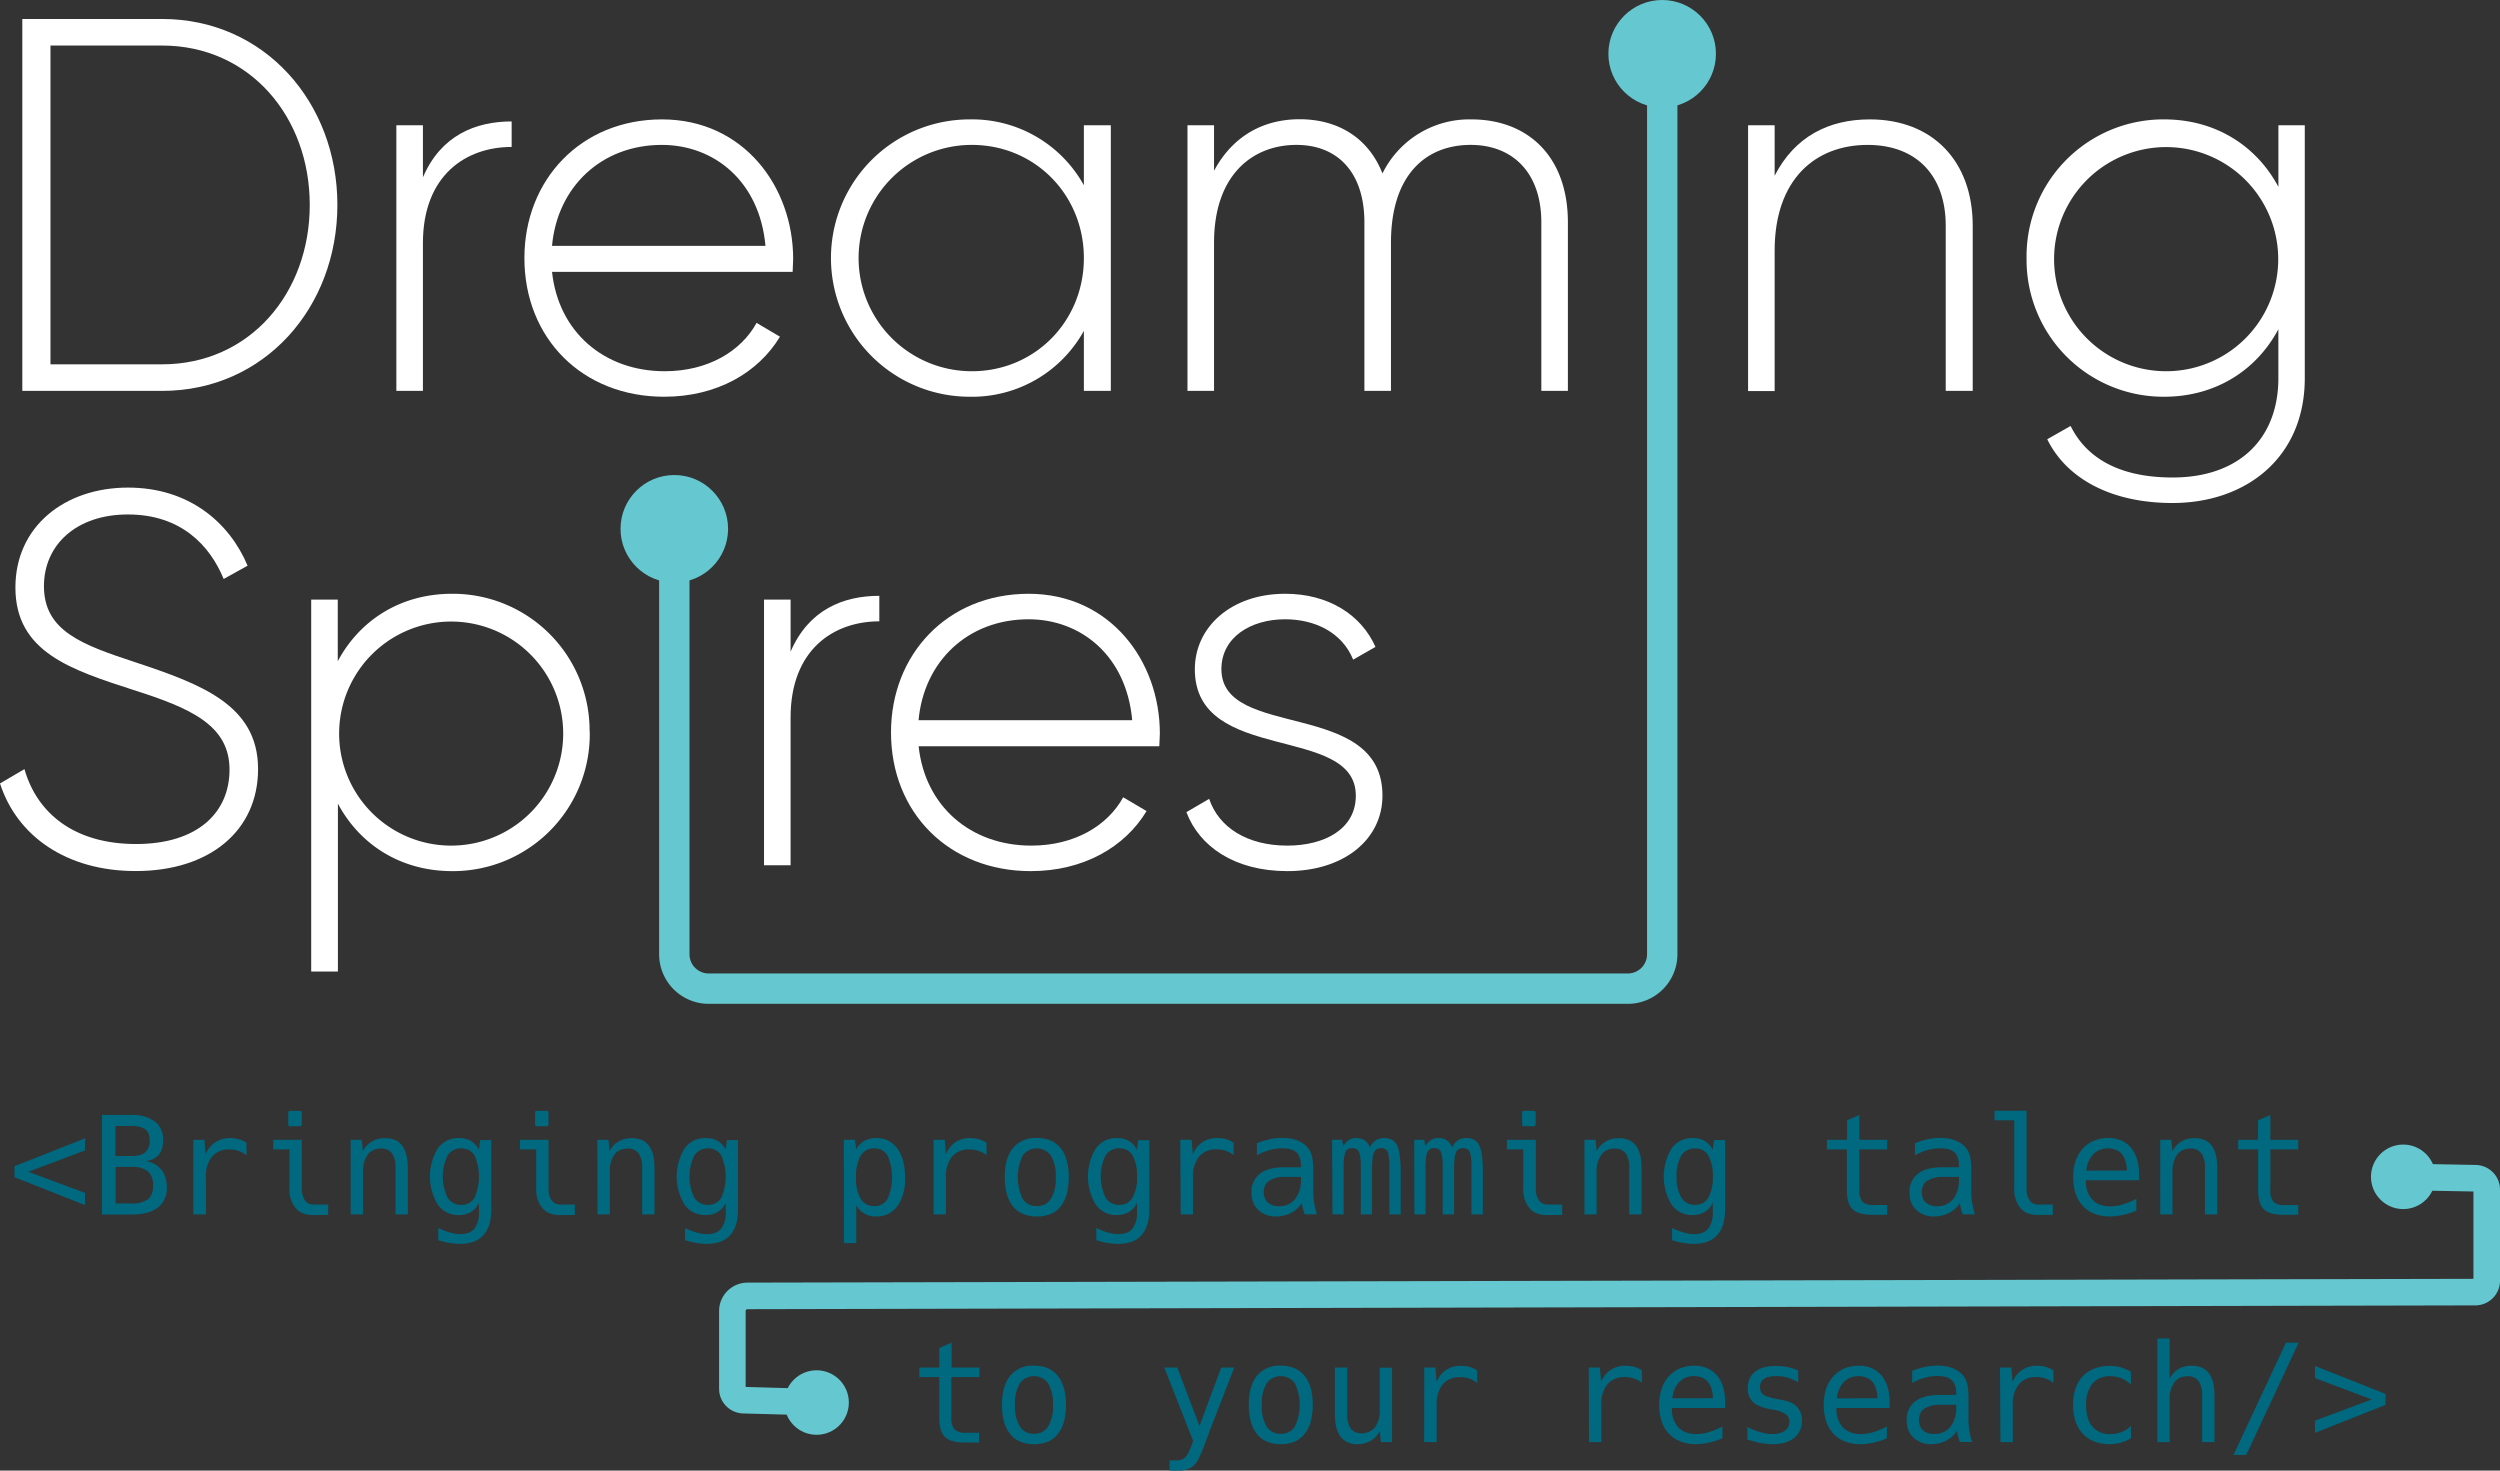<svg id="Layer_1" data-name="Layer 1" xmlns="http://www.w3.org/2000/svg" viewBox="0 0 658.75 387.51"><rect x="0" y="0" width="658.75" height="387.51" fill="#333333" stroke="none"/><defs><style>.cls-1{fill:#fff;}.cls-2,.cls-5{fill:none;stroke:#65c8d0;stroke-miterlimit:10;}.cls-2{stroke-width:8px;}.cls-3{fill:#65c8d0;}.cls-4{fill:#00687f;}.cls-5{stroke-width:7px;}</style></defs><title>extended_dark_logo</title><path class="cls-1" d="M88.9,54c0,27-19.2,49-46.2,49H5.88V5H42.7C69.7,5,88.9,27,88.9,54Zm-7.28,0c0-23.24-15.82-42-38.92-42H13.3V96H42.7C65.8,96,81.62,77.24,81.62,54Z"/><path class="cls-1" d="M134.82,32v6.72c-12,0-23.38,7.42-23.38,25.34V103h-7V33h7V46.72C116.2,35.66,125.3,32,134.82,32Z"/><path class="cls-1" d="M209,68.28c0,1.12-.14,2.24-.14,3.36H145.46c1.68,15.82,13.72,26.18,29.68,26.18,11.48,0,20.16-5.32,24.22-12.74l6.16,3.64c-5.74,9.52-16.66,15.82-30.52,15.82-21.56,0-36.82-15.4-36.82-36.54,0-20.58,14.84-36.54,36.26-36.54S209,49.1,209,68.28Zm-63.56-3.5H201.7c-1.54-17.08-13.58-26.6-27.3-26.6-15.92,0-27.54,11.06-28.94,26.6Z"/><path class="cls-1" d="M292.7,33v70h-7.1V87.18a33.65,33.65,0,0,1-30.1,17.36,36.54,36.54,0,1,1,0-73.08,33.65,33.65,0,0,1,30.1,17.36V33Zm-7.1,35c0-16.66-12.88-29.82-29.54-29.82a29.82,29.82,0,1,0,0,59.64C272.7,97.82,285.6,84.66,285.6,68Z"/><path class="cls-1" d="M413.14,58.62V103h-7V58.62c0-13.3-7.7-20.44-18.62-20.44-11.76,0-21,7.84-21,25.76V103h-7V58.62c0-13.3-7.14-20.44-17.92-20.44-11.48,0-21.7,7.84-21.7,25.76V103h-7V33h7V45c5.18-9.66,13.58-13.58,22.54-13.58,10.22,0,18.2,5,21.84,14.28A25.51,25.51,0,0,1,387.7,31.46C402.5,31.46,413.14,41.12,413.14,58.62Z"/><path class="cls-1" d="M519.81,59.46V103H512.7V59.46c0-12.88-7.42-21.28-20.58-21.28-13.72,0-24.5,9-24.5,27.86v37h-7V33h7V46.3c5.32-10.36,14.28-14.84,25.06-14.84C509.31,31.46,519.81,42.52,519.81,59.46Z"/><path class="cls-1" d="M607.31,33V99.64c0,21-15.54,32.9-34.86,32.9-16.38,0-28-6.58-33-16.8l6.16-3.5c3.64,7.42,11.48,13.58,26.88,13.58,17.5,0,27.86-10.22,27.86-26.18V86.76c-5.74,10.78-16.52,17.78-30.1,17.78A36.06,36.06,0,0,1,534,68.72V68a36.06,36.06,0,0,1,35.58-36.54h.68c13.58,0,24.36,7,30.1,17.78V33Zm-7,35a29.53,29.53,0,1,0,0,.58Z"/><path class="cls-1" d="M0,206.44l6.44-3.78C9.8,214.42,19.7,222.4,35.84,222.4c16.38,0,24.64-8.4,24.64-19.6,0-11.76-10.36-16.24-25.34-21-16.38-5.32-31.08-9.94-31.08-27,0-16.1,13-26.32,29.68-26.32,16.1,0,26.74,9.24,31.5,20.58l-6.3,3.5c-3.64-8.84-11.24-17-25.24-17-13.58,0-22.12,8-22.12,18.9,0,11.76,9.94,15.4,23.94,20C52.88,180.24,68,185.7,68,202.64c0,16.24-12.74,26.88-32.2,26.88C17.5,229.54,4.48,220.3,0,206.44Z"/><path class="cls-1" d="M155.4,193a36.06,36.06,0,0,1-35.58,36.54h-.68c-13.58,0-24.36-7-30.1-17.78V256H82V158h7v16.24c5.74-10.78,16.52-17.78,30.1-17.78a36.05,36.05,0,0,1,36.26,35.86Zm-7,0a29.52,29.52,0,1,0,0,.6Z"/><path class="cls-1" d="M231.7,157v6.72c-12,0-23.38,7.42-23.38,25.34V228h-7V158h7v13.72C213.08,160.66,222.18,157,231.7,157Z"/><path class="cls-1" d="M305.62,193.28c0,1.12-.14,2.24-.14,3.36H242.06c1.68,15.82,13.72,26.18,29.68,26.18,11.48,0,20.16-5.32,24.22-12.74l6.16,3.64c-5.74,9.52-16.66,15.82-30.52,15.82-21.56,0-36.82-15.4-36.82-36.54,0-20.58,14.84-36.54,36.26-36.54S305.62,174.1,305.62,193.28Zm-63.56-3.5h56.28c-1.54-17.08-13.58-26.6-27.3-26.6-16,0-27.58,11.06-29,26.6Z"/><path class="cls-1" d="M364.28,209.66c0,11.48-10.08,19.88-25.06,19.88-14,0-23.24-6.58-26.6-15.54l6-3.5c2.52,7.56,10.08,12.32,20.58,12.32,9.8,0,18.06-4.34,18.06-13.16,0-19-42.42-8.12-42.42-33.32,0-11.06,9.52-19.88,23.8-19.88,11.34,0,20,5.46,23.8,14l-5.88,3.36c-2.94-7.28-10.22-10.64-17.92-10.64-9.1,0-16.8,4.76-16.8,13.16C321.86,195.1,364.28,184,364.28,209.66Z"/><path class="cls-2" d="M438,14.17V251.44a9.07,9.07,0,0,1-9.07,9.07H186.75a9.07,9.07,0,0,1-9.07-9.07h0V134.6"/><circle class="cls-3" cx="177.68" cy="139.34" r="14.17"/><circle class="cls-3" cx="437.98" cy="14.17" r="14.17"/><path class="cls-4" d="M3.82,310.2v-2.91l18.58-7.35v3.2L7.46,308.76l14.94,5.57v3.22Z"/><path class="cls-4" d="M26.86,293.79h7.77a9.79,9.79,0,0,1,6.21,1.74A6,6,0,0,1,43,300.47a7.25,7.25,0,0,1-.3,2.17,4.88,4.88,0,0,1-.85,1.61,4.63,4.63,0,0,1-1.42,1.11,6.39,6.39,0,0,1-2,.63,6.23,6.23,0,0,1,4.06,2.19,6.37,6.37,0,0,1,1.09,2.06,8.47,8.47,0,0,1,.37,2.6,6.33,6.33,0,0,1-2.34,5.36c-1.57,1.22-3.91,1.83-7,1.83H26.86Zm7.7,10.82a8.89,8.89,0,0,0,2.24-.24,3.77,3.77,0,0,0,1.49-.76,3.88,3.88,0,0,0,1.14-3.11,4.86,4.86,0,0,0-.28-1.77,2.77,2.77,0,0,0-.85-1.15,6.21,6.21,0,0,0-3.74-.88H30.43v7.91Zm.07,12.5A7,7,0,0,0,39,316a4.34,4.34,0,0,0,1.32-3.55A4.76,4.76,0,0,0,39,308.67a6.64,6.64,0,0,0-4.34-1.19h-4.2v9.61Z"/><path class="cls-4" d="M50.93,300.34h2.93l.32,3.85A6.71,6.71,0,0,1,56.7,301a7,7,0,0,1,4-1.11,8.14,8.14,0,0,1,2.25.3,7,7,0,0,1,1,.37,7.52,7.52,0,0,1,1,.56v3.3a6.83,6.83,0,0,0-2.11-1.17,7.4,7.4,0,0,0-2.38-.37,5.69,5.69,0,0,0-4.6,1.89,8.25,8.25,0,0,0-1.6,5.49V320H50.93Z"/><path class="cls-4" d="M82.39,320.17a7,7,0,0,1-2.52-.44,5,5,0,0,1-2-1.42,7.83,7.83,0,0,1-1.6-5.28V302.87H72v-2.53h7.54V313a5.52,5.52,0,0,0,.81,3.29,2.49,2.49,0,0,0,1,.85,3.31,3.31,0,0,0,1.35.26h3.78v2.74Zm-5.91-23.4a.46.46,0,0,1-.52-.39.29.29,0,0,1,0-.13v-3a.46.46,0,0,1,.38-.53.33.33,0,0,1,.14,0H79a.46.46,0,0,1,.52.39.33.33,0,0,1,0,.14v3a.46.46,0,0,1-.39.52H76.48Z"/><path class="cls-4" d="M92.39,300.34h2.92l.32,3A6,6,0,0,1,98,300.77a6.71,6.71,0,0,1,3.48-.86,6.38,6.38,0,0,1,2.69.51,4.72,4.72,0,0,1,1.82,1.46q1.49,2,1.48,6V320h-3.25V307.8a6.51,6.51,0,0,0-.93-3.9,3.42,3.42,0,0,0-2.94-1.25,4.74,4.74,0,0,0-2,.4,3.92,3.92,0,0,0-1.45,1.2,7.48,7.48,0,0,0-1.23,4.62V320H92.39Z"/><path class="cls-4" d="M121.2,327.76a10.54,10.54,0,0,1-1.37-.06c-.46-.06-.93-.1-1.42-.18a13.83,13.83,0,0,1-1.43-.3c-.43-.12-1-.26-1.49-.42v-3.2c.57.27,1.13.5,1.66.7a14,14,0,0,0,1.47.49,9.88,9.88,0,0,0,2.65.39,6.22,6.22,0,0,0,2.22-.35,3.78,3.78,0,0,0,1.53-1.09,7,7,0,0,0,1.19-4.5V316.9a5.32,5.32,0,0,1-2.11,2.46,6.19,6.19,0,0,1-3.23.81,6.52,6.52,0,0,1-5.52-2.76,14.27,14.27,0,0,1,0-14.78,6.86,6.86,0,0,1,2.4-2.08,7,7,0,0,1,3.14-.68,8.21,8.21,0,0,1,1.71.18,6,6,0,0,1,1.47.57,5.62,5.62,0,0,1,2.14,2.34l.32-2.55h2.92v18.35c0,2.95-.7,5.18-2.09,6.72S123.92,327.76,121.2,327.76Zm.37-10.28a3.83,3.83,0,0,0,3.47-1.91,13.7,13.7,0,0,0,0-11.08,3.74,3.74,0,0,0-1.51-1.44,4.46,4.46,0,0,0-2-.44,4.08,4.08,0,0,0-3.6,1.88,12.81,12.81,0,0,0,0,11.08A4.06,4.06,0,0,0,121.57,317.48Z"/><path class="cls-4" d="M147.41,320.17a7,7,0,0,1-2.52-.44,5.06,5.06,0,0,1-2-1.42,7.83,7.83,0,0,1-1.6-5.28V302.87H137v-2.53h7.54V313a5.52,5.52,0,0,0,.81,3.29,2.49,2.49,0,0,0,1,.85,3.31,3.31,0,0,0,1.35.26h3.78v2.74Zm-5.9-23.4a.46.46,0,0,1-.53-.38.33.33,0,0,1,0-.14v-3a.46.46,0,0,1,.38-.53.38.38,0,0,1,.15,0H144a.46.46,0,0,1,.52.39.33.33,0,0,1,0,.14v3a.46.46,0,0,1-.39.52h-2.66Z"/><path class="cls-4" d="M157.41,300.34h2.92l.32,3a6,6,0,0,1,2.34-2.57,6.71,6.71,0,0,1,3.48-.86,6.38,6.38,0,0,1,2.69.51,4.72,4.72,0,0,1,1.82,1.46c1,1.33,1.49,3.33,1.48,6V320h-3.25V307.8a6.51,6.51,0,0,0-.93-3.9,3.42,3.42,0,0,0-2.94-1.25,4.74,4.74,0,0,0-2,.4,3.92,3.92,0,0,0-1.45,1.2,7.49,7.49,0,0,0-1.19,4.65V320h-3.24Z"/><path class="cls-4" d="M186.22,327.76a10.54,10.54,0,0,1-1.37-.06c-.46-.06-.93-.1-1.42-.18a13.83,13.83,0,0,1-1.43-.3c-.43-.12-1-.26-1.49-.42v-3.2c.58.27,1.13.5,1.66.7a14,14,0,0,0,1.47.49,10,10,0,0,0,2.66.39,6.17,6.17,0,0,0,2.21-.35,3.78,3.78,0,0,0,1.53-1.09,6.86,6.86,0,0,0,1.19-4.5V316.9a5.46,5.46,0,0,1-2.1,2.46,6.22,6.22,0,0,1-3.24.81,6.52,6.52,0,0,1-5.52-2.76,14.27,14.27,0,0,1,0-14.78,6.86,6.86,0,0,1,2.4-2.08,7,7,0,0,1,3.14-.68,8.21,8.21,0,0,1,1.71.18,5.22,5.22,0,0,1,3.61,2.91l.32-2.55h2.92v18.35c0,2.95-.7,5.18-2.09,6.72S188.94,327.76,186.22,327.76Zm.37-10.28a3.83,3.83,0,0,0,3.47-1.91,13.7,13.7,0,0,0,0-11.08,3.61,3.61,0,0,0-1.51-1.44,4.46,4.46,0,0,0-2-.44,4.07,4.07,0,0,0-3.61,1.88,12.81,12.81,0,0,0,0,11.08A4.08,4.08,0,0,0,186.59,317.48Z"/><path class="cls-4" d="M222.35,300.34h2.93l.32,2.52a5.74,5.74,0,0,1,2.16-2.24,6.25,6.25,0,0,1,3.11-.75,7.24,7.24,0,0,1,3.17.68,6.74,6.74,0,0,1,2.42,2.08,9.58,9.58,0,0,1,1.52,3.29,17,17,0,0,1,.5,4.32,12.48,12.48,0,0,1-2,7.56,6.6,6.6,0,0,1-5.59,2.74,6.79,6.79,0,0,1-1.74-.2,6.45,6.45,0,0,1-1.39-.57,5.42,5.42,0,0,1-2.13-2.22v10h-3.25Zm8,17.46a3.86,3.86,0,0,0,3.53-1.92,14.26,14.26,0,0,0,0-11.35,3.86,3.86,0,0,0-3.53-1.92,4,4,0,0,0-3.57,1.92,10.81,10.81,0,0,0-1.21,5.67,10.61,10.61,0,0,0,1.21,5.66,4,4,0,0,0,3.6,1.94Z"/><path class="cls-4" d="M246,300.34h2.94l.31,3.85A6.75,6.75,0,0,1,251.7,301a6.9,6.9,0,0,1,4-1.11,8.14,8.14,0,0,1,2.25.3,7,7,0,0,1,1,.37,6.55,6.55,0,0,1,1,.56v3.3a6.63,6.63,0,0,0-2.11-1.17,7.3,7.3,0,0,0-2.37-.37,5.71,5.71,0,0,0-4.61,1.89,8.3,8.3,0,0,0-1.6,5.49V320H246Z"/><path class="cls-4" d="M273.18,320.54a9.19,9.19,0,0,1-3.59-.66,6.72,6.72,0,0,1-2.66-2,8.94,8.94,0,0,1-1.64-3.31,16.78,16.78,0,0,1-.53-4.4q0-5,2.17-7.67a7.59,7.59,0,0,1,6.25-2.65,9.2,9.2,0,0,1,3.67.67,6.92,6.92,0,0,1,2.61,2q2.16,2.67,2.16,7.65a17.23,17.23,0,0,1-.53,4.46,8.6,8.6,0,0,1-1.63,3.27,6.56,6.56,0,0,1-2.63,2A9.11,9.11,0,0,1,273.18,320.54Zm0-2.74a4.21,4.21,0,0,0,3.75-1.94,10.34,10.34,0,0,0,1.26-5.66,10.46,10.46,0,0,0-1.26-5.67,4.59,4.59,0,0,0-6.4-1.07,4.53,4.53,0,0,0-1.07,1.07,13.27,13.27,0,0,0,0,11.33,4.16,4.16,0,0,0,3.72,1.94Z"/><path class="cls-4" d="M294.59,327.76a10.54,10.54,0,0,1-1.37-.06c-.46-.06-.93-.1-1.42-.18a13.83,13.83,0,0,1-1.43-.3c-.43-.12-1-.26-1.49-.42v-3.2c.58.27,1.13.5,1.66.7a14,14,0,0,0,1.47.49,9.88,9.88,0,0,0,2.65.39,6.22,6.22,0,0,0,2.22-.35,3.78,3.78,0,0,0,1.53-1.09,6.86,6.86,0,0,0,1.19-4.5V316.9a5.32,5.32,0,0,1-2.11,2.46,6.19,6.19,0,0,1-3.23.81,6.52,6.52,0,0,1-5.52-2.76,14.27,14.27,0,0,1,0-14.78,6.86,6.86,0,0,1,2.4-2.08,7,7,0,0,1,3.14-.68,8.21,8.21,0,0,1,1.71.18,6,6,0,0,1,1.47.57A5.66,5.66,0,0,1,299.6,303l.32-2.55h2.92V318.8c0,2.95-.7,5.18-2.09,6.72S297.31,327.76,294.59,327.76Zm.37-10.28a3.83,3.83,0,0,0,3.47-1.91A10.76,10.76,0,0,0,299.6,310a10.65,10.65,0,0,0-1.17-5.54,3.74,3.74,0,0,0-1.51-1.44,4.46,4.46,0,0,0-2-.44,4.07,4.07,0,0,0-3.61,1.88,12.81,12.81,0,0,0,0,11.08A4.06,4.06,0,0,0,295,317.48Z"/><path class="cls-4" d="M311,300.34H314l.31,3.85a6.77,6.77,0,0,1,2.5-3.21,6.9,6.9,0,0,1,4-1.11,8.53,8.53,0,0,1,2.25.3,7,7,0,0,1,1,.37,6.55,6.55,0,0,1,1,.56v3.3a6.63,6.63,0,0,0-2.11-1.17,7.3,7.3,0,0,0-2.37-.37,5.73,5.73,0,0,0-4.61,1.89,8.3,8.3,0,0,0-1.6,5.49V320h-3.25Z"/><path class="cls-4" d="M336.4,320.54a6.67,6.67,0,0,1-4.84-1.71,5.85,5.85,0,0,1-1.32-1.9,6.83,6.83,0,0,1-.47-2.65,5.92,5.92,0,0,1,2.21-5c1.46-1.14,3.61-1.71,6.47-1.71h4.34v-.51a6.18,6.18,0,0,0-.3-2,3.12,3.12,0,0,0-.89-1.42,3.69,3.69,0,0,0-1.53-.8,8.75,8.75,0,0,0-2.22-.26,12.26,12.26,0,0,0-3.35.47,14,14,0,0,0-3.29,1.39v-3.23c.49-.19,1-.38,1.63-.56s1.21-.35,1.82-.48a15.75,15.75,0,0,1,3.21-.33,12.34,12.34,0,0,1,2.27.18,9.64,9.64,0,0,1,1.9.56,8.39,8.39,0,0,1,1.54.88,6.07,6.07,0,0,1,1.24,1.24,5.16,5.16,0,0,1,.59,1.08,5.87,5.87,0,0,1,.35,1.1,19.5,19.5,0,0,1,.29,3.89v5.8a12.52,12.52,0,0,0,.1,1.44c.05.44.13.95.21,1.39s.14.76.2,1,.17.67.28,1,.17.51.19.57h-3.25c-.06-.14-.13-.35-.22-.62s-.17-.58-.25-.91-.12-.52-.17-.78-.09-.49-.11-.68a6.37,6.37,0,0,1-1.31,1.57,9.45,9.45,0,0,1-1.58,1.09,7.42,7.42,0,0,1-1.78.64A9.93,9.93,0,0,1,336.4,320.54Zm.66-2.71a5.16,5.16,0,0,0,4.19-1.86,7.91,7.91,0,0,0,1.54-5.12v-.72H338.7a7.55,7.55,0,0,0-4.26,1,3,3,0,0,0-1.09,1.26,4.09,4.09,0,0,0-.35,1.73,4.34,4.34,0,0,0,.28,1.59,3.31,3.31,0,0,0,.8,1.15,3.72,3.72,0,0,0,1.23.72,5.19,5.19,0,0,0,1.75.25Z"/><path class="cls-4" d="M351,300.34h2.65l.28,1.69a4.55,4.55,0,0,1,1.46-1.62,3.71,3.71,0,0,1,2-.54,3.85,3.85,0,0,1,2.21.61,4,4,0,0,1,1.37,1.87,4.32,4.32,0,0,1,1.53-1.88,4.06,4.06,0,0,1,2.22-.6,4.34,4.34,0,0,1,2.06.46,3.19,3.19,0,0,1,1.3,1.37c.64,1.22,1,3.52,1,6.92V320H366.1V306.76a7.84,7.84,0,0,0-.08-1.46c-.08-.41-.1-.77-.15-1.06a2.75,2.75,0,0,0-.21-.69,1.59,1.59,0,0,0-.6-.73,2.1,2.1,0,0,0-1.15-.27,2.3,2.3,0,0,0-1.12.25,1.74,1.74,0,0,0-.72.82,5.68,5.68,0,0,0-.42,1.82c-.08.8-.13,1.9-.13,3.29V320h-2.95V306.59a11.25,11.25,0,0,0-.11-1.48,6.74,6.74,0,0,0-.17-1,4.1,4.1,0,0,0-.2-.59,1.64,1.64,0,0,0-.66-.72,2.48,2.48,0,0,0-2.27,0,1.77,1.77,0,0,0-.62.76,5.25,5.25,0,0,0-.22.67c-.06.27-.12.6-.17,1s-.08.89-.1,1.45,0,1.23,0,2V320h-2.93Z"/><path class="cls-4" d="M372.64,300.34h2.66l.28,1.69a4.29,4.29,0,0,1,1.46-1.62,3.63,3.63,0,0,1,2-.54,3.88,3.88,0,0,1,2.22.61,4,4,0,0,1,1.37,1.87,4.32,4.32,0,0,1,1.53-1.88,4,4,0,0,1,2.21-.6,4.23,4.23,0,0,1,2.06.46,3.13,3.13,0,0,1,1.3,1.37c.64,1.22,1,3.52,1,6.92V320h-3V306.76a13.7,13.7,0,0,0-.09-1.46,9.32,9.32,0,0,0-.15-1.06,2.75,2.75,0,0,0-.21-.69,1.59,1.59,0,0,0-.6-.73,2,2,0,0,0-1.14-.27,2.34,2.34,0,0,0-1.13.25,1.79,1.79,0,0,0-.72.82,5.68,5.68,0,0,0-.42,1.82c-.08.8-.12,1.9-.12,3.29V320h-3V306.59a11.25,11.25,0,0,0-.11-1.48,6.72,6.72,0,0,0-.16-1,4.1,4.1,0,0,0-.2-.59,1.77,1.77,0,0,0-.66-.72,2.08,2.08,0,0,0-1.12-.26,1.87,1.87,0,0,0-1.15.29,1.73,1.73,0,0,0-.63.76,5.25,5.25,0,0,0-.22.67,8.33,8.33,0,0,0-.16,1c0,.4-.08.89-.11,1.45s0,1.23,0,2V320h-2.94Z"/><path class="cls-4" d="M407.5,320.17a7,7,0,0,1-2.52-.44,5,5,0,0,1-2-1.42,7.83,7.83,0,0,1-1.6-5.28V302.87h-4.31v-2.53h7.63V313a5.52,5.52,0,0,0,.81,3.29,2.49,2.49,0,0,0,1,.85,3.31,3.31,0,0,0,1.35.26h3.77v2.74Zm-5.91-23.4a.46.46,0,0,1-.52-.39.29.29,0,0,1,0-.13v-3a.46.46,0,0,1,.38-.53.33.33,0,0,1,.14,0h2.53a.46.46,0,0,1,.53.38.38.38,0,0,1,0,.15v3a.46.46,0,0,1-.39.52h-2.67Z"/><path class="cls-4" d="M417.5,300.34h2.92l.32,3a6.09,6.09,0,0,1,2.33-2.57,6.81,6.81,0,0,1,3.48-.86,6.38,6.38,0,0,1,2.69.51,4.73,4.73,0,0,1,1.83,1.46c1,1.33,1.49,3.33,1.48,6V320H429.3V307.8a6.44,6.44,0,0,0-.94-3.9,3.44,3.44,0,0,0-2.93-1.25,4.74,4.74,0,0,0-2,.4,3.84,3.84,0,0,0-1.45,1.2,7.46,7.46,0,0,0-1.28,4.65V320h-3.2Z"/><path class="cls-4" d="M446.31,327.76a10.47,10.47,0,0,1-1.37-.06c-.46-.06-.93-.1-1.42-.18a14.61,14.61,0,0,1-1.44-.3c-.44-.12-1-.26-1.48-.42v-3.2c.57.27,1.13.5,1.66.7a14,14,0,0,0,1.47.49,9.88,9.88,0,0,0,2.65.39,6.22,6.22,0,0,0,2.22-.35,3.78,3.78,0,0,0,1.53-1.09,7,7,0,0,0,1.19-4.5V316.9a5.48,5.48,0,0,1-2.11,2.46,6.19,6.19,0,0,1-3.23.81,6.52,6.52,0,0,1-5.52-2.76,14.27,14.27,0,0,1,0-14.78,6.86,6.86,0,0,1,2.4-2.08,6.93,6.93,0,0,1,3.13-.68,8.23,8.23,0,0,1,1.72.18,6,6,0,0,1,1.47.57,5.62,5.62,0,0,1,2.14,2.34l.32-2.55h2.92v18.35c0,2.95-.7,5.18-2.1,6.72S449,327.76,446.31,327.76Zm.37-10.28a3.81,3.81,0,0,0,3.46-1.91,10.66,10.66,0,0,0,1.18-5.54,10.54,10.54,0,0,0-1.18-5.54,3.71,3.71,0,0,0-1.5-1.44,4.46,4.46,0,0,0-2-.44,4.08,4.08,0,0,0-3.6,1.88,10.18,10.18,0,0,0-1.25,5.56,10,10,0,0,0,1.27,5.52,4.06,4.06,0,0,0,3.64,1.91Z"/><path class="cls-4" d="M488.15,318.64q-1.5-1.44-1.5-5V302.86H481.4v-2.52h5.3v-5.15l3.24-1.4v6.55h7.35v2.52h-7.35v10.75a4.43,4.43,0,0,0,.82,3.05,3.92,3.92,0,0,0,2.89.86h3.64v2.58h-4C490.9,320.1,489.18,319.61,488.15,318.64Z"/><path class="cls-4" d="M509.79,320.54a6.67,6.67,0,0,1-4.84-1.71,5.85,5.85,0,0,1-1.32-1.9,6.83,6.83,0,0,1-.47-2.65,5.92,5.92,0,0,1,2.21-5c1.46-1.14,3.61-1.71,6.47-1.71h4.34v-.51a6.46,6.46,0,0,0-.29-2,3.29,3.29,0,0,0-.9-1.42,3.69,3.69,0,0,0-1.53-.8,8.75,8.75,0,0,0-2.22-.26,12.26,12.26,0,0,0-3.35.47,14,14,0,0,0-3.29,1.39v-3.23a17.23,17.23,0,0,1,1.64-.56,18.53,18.53,0,0,1,1.81-.48,15.75,15.75,0,0,1,3.21-.33,12.34,12.34,0,0,1,2.27.18,9.64,9.64,0,0,1,1.9.56,8.39,8.39,0,0,1,1.54.88,6.07,6.07,0,0,1,1.24,1.24,5.16,5.16,0,0,1,.59,1.08,7.07,7.07,0,0,1,.36,1.1,20.26,20.26,0,0,1,.28,3.89v5.8a12.52,12.52,0,0,0,.1,1.44c.05.44.13.95.21,1.39s.14.76.2,1,.17.67.28,1,.17.51.19.57h-3.25c-.06-.14-.13-.35-.22-.62s-.17-.58-.25-.91-.12-.52-.17-.78-.09-.49-.11-.68a6.37,6.37,0,0,1-1.31,1.57,9.45,9.45,0,0,1-1.58,1.09,7,7,0,0,1-1.78.64A9.93,9.93,0,0,1,509.79,320.54Zm.66-2.71a5.16,5.16,0,0,0,4.19-1.86,7.91,7.91,0,0,0,1.54-5.12v-.72h-4.09a7.55,7.55,0,0,0-4.26,1,3,3,0,0,0-1.09,1.26,4.09,4.09,0,0,0-.35,1.73,4.34,4.34,0,0,0,.28,1.59,3.31,3.31,0,0,0,.8,1.15,3.9,3.9,0,0,0,1.23.72,5,5,0,0,0,1.75.25Z"/><path class="cls-4" d="M534.35,319.73a5.06,5.06,0,0,1-2-1.42,7.89,7.89,0,0,1-1.6-5.28V295.21h-5.18v-2.53H534V313a5.6,5.6,0,0,0,.8,3.29,2.58,2.58,0,0,0,1,.85,3.24,3.24,0,0,0,1.34.26h3.78v2.74h-4.1A7.1,7.1,0,0,1,534.35,319.73Z"/><path class="cls-4" d="M556,320.54a11.28,11.28,0,0,1-4.07-.69,8.17,8.17,0,0,1-3.07-2.05,9.07,9.07,0,0,1-1.93-3.26,13.44,13.44,0,0,1-.65-4.32,13.09,13.09,0,0,1,.66-4.35,9.46,9.46,0,0,1,1.85-3.19,8.05,8.05,0,0,1,3-2.12,9.76,9.76,0,0,1,3.7-.69,8.36,8.36,0,0,1,3.46.65,6.94,6.94,0,0,1,2.54,1.88,8.55,8.55,0,0,1,1.61,3,13.24,13.24,0,0,1,.55,4V311h-14v.11a6.88,6.88,0,0,0,1.69,5,5.41,5.41,0,0,0,2,1.3,7.36,7.36,0,0,0,2.75.46,11.53,11.53,0,0,0,3.25-.49,20.26,20.26,0,0,0,3.6-1.5V319c-.62.26-1.22.48-1.81.67s-1.16.34-1.74.47a13.38,13.38,0,0,1-1.68.28A17,17,0,0,1,556,320.54Zm4.43-12.11a9.09,9.09,0,0,0-.4-2.59,4.87,4.87,0,0,0-.94-1.75,3.92,3.92,0,0,0-1.56-1.11,5.57,5.57,0,0,0-2.1-.37,5.13,5.13,0,0,0-3.86,1.55,7,7,0,0,0-1.8,4.29Z"/><path class="cls-4" d="M569.22,300.34h2.92l.31,3a6.24,6.24,0,0,1,2.34-2.57,6.71,6.71,0,0,1,3.48-.86,6.38,6.38,0,0,1,2.69.51,4.73,4.73,0,0,1,1.83,1.46q1.47,2,1.47,6V320H581V307.8a6.51,6.51,0,0,0-.93-3.9,3.44,3.44,0,0,0-2.93-1.25,4.9,4.9,0,0,0-2,.4,3.92,3.92,0,0,0-1.45,1.2,7.48,7.48,0,0,0-1.23,4.62V320h-3.23Z"/><path class="cls-4" d="M596.52,318.64q-1.5-1.44-1.5-5V302.86h-5.25v-2.52H595v-5.15l3.24-1.4v6.55h7.34v2.52h-7.34v10.75a4.43,4.43,0,0,0,.82,3.05,3.92,3.92,0,0,0,2.89.86h3.63v2.58h-3.9C599.24,320.1,597.52,319.61,596.52,318.64Z"/><path class="cls-4" d="M249,378.64q-1.5-1.44-1.5-5V362.86h-5.25v-2.52h5.25v-5.15l3.24-1.4v6.55h7.34v2.52H250.7v10.75a4.43,4.43,0,0,0,.82,3.05,3.92,3.92,0,0,0,2.89.86H258v2.58h-4Q250.51,380.1,249,378.64Z"/><path class="cls-4" d="M272.45,380.54a9.23,9.23,0,0,1-3.6-.66,6.72,6.72,0,0,1-2.66-2,8.94,8.94,0,0,1-1.64-3.31,16.77,16.77,0,0,1-.52-4.4q0-5,2.16-7.67a7.59,7.59,0,0,1,6.26-2.65,9.18,9.18,0,0,1,3.66.67,6.92,6.92,0,0,1,2.61,2q2.16,2.67,2.16,7.65a17.23,17.23,0,0,1-.53,4.46,8.57,8.57,0,0,1-1.65,3.27,6.56,6.56,0,0,1-2.63,2A9.14,9.14,0,0,1,272.45,380.54Zm0-2.74a4.2,4.2,0,0,0,3.74-1.94,10.26,10.26,0,0,0,1.27-5.66,10.47,10.47,0,0,0-1.27-5.67,4.59,4.59,0,0,0-6.4-1.07,4.53,4.53,0,0,0-1.07,1.07,10.47,10.47,0,0,0-1.27,5.67,10.26,10.26,0,0,0,1.27,5.66,4.16,4.16,0,0,0,3.73,1.94Z"/><path class="cls-4" d="M308.2,384.81h1.92a3.34,3.34,0,0,0,1.33-.24,3,3,0,0,0,.9-.58,6.28,6.28,0,0,0,.88-1.39,30.11,30.11,0,0,0,1.17-2.89l-7.61-19.37h3.43l5.84,15.4,5.74-15.4h3.43l-5.18,13.36c-.28.73-.5,1.29-.66,1.69l-.37.94c-.09.23-.16.4-.2.53s-.1.26-.16.43l-.24.65-.43,1.18c-.35.95-.65,1.74-.9,2.39l-.66,1.61c-.19.42-.35.76-.47,1l-.31.61a6.33,6.33,0,0,1-.86,1.19,4.82,4.82,0,0,1-1.16.9,5.7,5.7,0,0,1-2.83.69h-2.6Z"/><path class="cls-4" d="M337.47,380.54a9.23,9.23,0,0,1-3.6-.66,6.82,6.82,0,0,1-2.66-2,8.77,8.77,0,0,1-1.63-3.31,16.78,16.78,0,0,1-.53-4.4q0-5,2.16-7.67a7.59,7.59,0,0,1,6.26-2.65,9.18,9.18,0,0,1,3.66.67,6.92,6.92,0,0,1,2.61,2c1.44,1.78,2.17,4.33,2.17,7.65a16.81,16.81,0,0,1-.54,4.46,8.76,8.76,0,0,1-1.67,3.27,6.62,6.62,0,0,1-2.62,2A9.3,9.3,0,0,1,337.47,380.54Zm0-2.74a4.2,4.2,0,0,0,3.74-1.94,13.27,13.27,0,0,0,0-11.33,4.59,4.59,0,0,0-6.4-1.07,4.53,4.53,0,0,0-1.07,1.07,10.46,10.46,0,0,0-1.26,5.67,10.34,10.34,0,0,0,1.26,5.66,4.18,4.18,0,0,0,3.73,1.94Z"/><path class="cls-4" d="M357.7,380.54a5.23,5.23,0,0,1-4.48-2c-1-1.33-1.49-3.33-1.48-6v-12.2H355v12.2a6.44,6.44,0,0,0,.94,3.9,2.9,2.9,0,0,0,1.16.92,4.64,4.64,0,0,0,5.24-1.29,7.51,7.51,0,0,0,1.22-4.61V360.38h3.25V380h-2.94l-.31-2.95a6.14,6.14,0,0,1-2.34,2.58A6.71,6.71,0,0,1,357.7,380.54Z"/><path class="cls-4" d="M375.3,360.34h2.93l.32,3.85A6.75,6.75,0,0,1,381,361a7,7,0,0,1,4-1.11,8.14,8.14,0,0,1,2.25.3,7,7,0,0,1,1,.37,7.52,7.52,0,0,1,1,.56v3.3a6.83,6.83,0,0,0-2.11-1.17,7.4,7.4,0,0,0-2.38-.37,5.69,5.69,0,0,0-4.6,1.89,8.25,8.25,0,0,0-1.6,5.49V380h-3.3Z"/><path class="cls-4" d="M418.64,360.34h2.94l.32,3.85a6.75,6.75,0,0,1,2.49-3.21,6.9,6.9,0,0,1,4-1.11,8.53,8.53,0,0,1,2.25.3,7,7,0,0,1,1,.37,6.55,6.55,0,0,1,1,.56v3.3a6.63,6.63,0,0,0-2.11-1.17,7,7,0,0,0-2.37-.37,5.73,5.73,0,0,0-4.61,1.89,8.35,8.35,0,0,0-1.59,5.49V380H418.7Z"/><path class="cls-4" d="M446.91,380.54a11.28,11.28,0,0,1-4.07-.69,8.5,8.5,0,0,1-3.07-2.05,9,9,0,0,1-1.92-3.26,13.17,13.17,0,0,1-.66-4.32,12.85,12.85,0,0,1,.67-4.35,9.44,9.44,0,0,1,1.84-3.19,8.25,8.25,0,0,1,3-2.12,9.81,9.81,0,0,1,3.71-.69,8.34,8.34,0,0,1,3.45.65,6.94,6.94,0,0,1,2.54,1.88,8.55,8.55,0,0,1,1.61,3,13.24,13.24,0,0,1,.55,4V371h-14v.11a6.93,6.93,0,0,0,1.69,5,5.41,5.41,0,0,0,2,1.3,7.36,7.36,0,0,0,2.75.46,11.53,11.53,0,0,0,3.25-.49,21.14,21.14,0,0,0,3.61-1.5V379c-.62.26-1.23.48-1.81.67s-1.17.34-1.74.47a13.85,13.85,0,0,1-1.69.28A16.38,16.38,0,0,1,446.91,380.54Zm4.43-12.11a8.75,8.75,0,0,0-.4-2.59,4.87,4.87,0,0,0-.94-1.75,3.92,3.92,0,0,0-1.56-1.11,5.55,5.55,0,0,0-2.09-.37,5.15,5.15,0,0,0-3.87,1.55,6.92,6.92,0,0,0-1.79,4.29Z"/><path class="cls-4" d="M467.05,380.54a11.13,11.13,0,0,1-1.59-.08c-.59-.08-1.07-.13-1.57-.22s-1-.22-1.61-.39-1.23-.34-1.85-.54V376c.75.37,1.39.66,1.91.87a14.85,14.85,0,0,0,1.55.52,13.55,13.55,0,0,0,1.56.35,10.28,10.28,0,0,0,1.57.12,5.49,5.49,0,0,0,3.32-.88,2.67,2.67,0,0,0,.9-1.07,3,3,0,0,0,.28-1.25,2.37,2.37,0,0,0-1-2,8.37,8.37,0,0,0-3.27-1.22h-.14l-1.21-.24a11.37,11.37,0,0,1-2.35-.71,5.54,5.54,0,0,1-1.73-1.14,4.75,4.75,0,0,1-1.28-3.53,6.24,6.24,0,0,1,.48-2.52,4.86,4.86,0,0,1,1.43-1.84,6.28,6.28,0,0,1,2.39-1.17,12.53,12.53,0,0,1,3.11-.36,11.12,11.12,0,0,1,1.52.07c.52.07,1,.12,1.49.21a12,12,0,0,1,1.4.36,15.07,15.07,0,0,1,1.47.52v3.16A12.88,12.88,0,0,0,471,363a10.31,10.31,0,0,0-2.93-.4,8.75,8.75,0,0,0-1.84.17,4,4,0,0,0-1.36.53,2.44,2.44,0,0,0-1.09,2.2,2.88,2.88,0,0,0,.2,1.12,1.86,1.86,0,0,0,.61.83,4.42,4.42,0,0,0,1.34.62,22.23,22.23,0,0,0,2.68.64l1.3.25a8.15,8.15,0,0,1,2.16.7,4.85,4.85,0,0,1,2.73,4.71,5.94,5.94,0,0,1-.54,2.63,5.4,5.4,0,0,1-1.54,1.91,7.09,7.09,0,0,1-2.5,1.25A11.51,11.51,0,0,1,467.05,380.54Z"/><path class="cls-4" d="M490.26,380.54a11.28,11.28,0,0,1-4.07-.69,8.17,8.17,0,0,1-3.07-2.05,8.9,8.9,0,0,1-1.92-3.26,14.57,14.57,0,0,1,0-8.67,9.46,9.46,0,0,1,1.85-3.19,8.25,8.25,0,0,1,3-2.12,9.76,9.76,0,0,1,3.7-.69,8.36,8.36,0,0,1,3.46.65,6.94,6.94,0,0,1,2.54,1.88,8.55,8.55,0,0,1,1.61,3,13.24,13.24,0,0,1,.55,4V371h-14v.11a6.88,6.88,0,0,0,1.69,5,5.41,5.41,0,0,0,2,1.3,7.36,7.36,0,0,0,2.75.46,11.53,11.53,0,0,0,3.25-.49,20.26,20.26,0,0,0,3.6-1.5V379c-.62.26-1.22.48-1.81.67s-1.16.34-1.74.47a13.38,13.38,0,0,1-1.68.28A16.38,16.38,0,0,1,490.26,380.54Zm4.44-12.11a9.09,9.09,0,0,0-.4-2.59,4.87,4.87,0,0,0-.94-1.75A3.92,3.92,0,0,0,491.8,363a5.57,5.57,0,0,0-2.1-.37,5.13,5.13,0,0,0-3.86,1.55,7,7,0,0,0-1.8,4.29Z"/><path class="cls-4" d="M509.05,380.54a6.67,6.67,0,0,1-4.84-1.71,5.67,5.67,0,0,1-1.31-1.9,6.66,6.66,0,0,1-.48-2.65,5.92,5.92,0,0,1,2.22-5c1.45-1.14,3.61-1.71,6.46-1.71h4.35v-.51a6.18,6.18,0,0,0-.3-2,3.29,3.29,0,0,0-.9-1.42,3.69,3.69,0,0,0-1.53-.8,8.68,8.68,0,0,0-2.21-.26,12.28,12.28,0,0,0-3.36.47,14,14,0,0,0-3.29,1.39v-3.23a17.23,17.23,0,0,1,1.64-.56,18.53,18.53,0,0,1,1.81-.48,15.75,15.75,0,0,1,3.21-.33,12.34,12.34,0,0,1,2.27.18,9.64,9.64,0,0,1,1.9.56,8.39,8.39,0,0,1,1.54.88,6.07,6.07,0,0,1,1.24,1.24,5.71,5.71,0,0,1,.6,1.08,8.77,8.77,0,0,1,.35,1.1,20.26,20.26,0,0,1,.28,3.89v5.8a14,14,0,0,0,.11,1.44c.05.49.12.95.2,1.39s.14.76.2,1,.18.71.28,1,.17.51.2.57h-3.26c-.06-.14-.13-.35-.22-.62s-.17-.58-.25-.91-.12-.52-.17-.78-.09-.49-.11-.68a6.37,6.37,0,0,1-1.31,1.57,9.45,9.45,0,0,1-1.58,1.09,7,7,0,0,1-1.78.64A9.93,9.93,0,0,1,509.05,380.54Zm.67-2.71A5.13,5.13,0,0,0,513.9,376a7.83,7.83,0,0,0,1.55-5.12v-.72h-4.1a7.54,7.54,0,0,0-4.25,1,3,3,0,0,0-1.1,1.26,4.63,4.63,0,0,0-.06,3.32,3.28,3.28,0,0,0,.79,1.15,3.77,3.77,0,0,0,1.24.72,5.05,5.05,0,0,0,1.73.22Z"/><path class="cls-4" d="M527,360.34H530l.31,3.85a6.83,6.83,0,0,1,2.5-3.21,6.9,6.9,0,0,1,4-1.11,8.53,8.53,0,0,1,2.25.3,7,7,0,0,1,1,.37,6.55,6.55,0,0,1,1,.56v3.3a6.63,6.63,0,0,0-2.11-1.17,7,7,0,0,0-2.37-.37,5.73,5.73,0,0,0-4.61,1.89,8.3,8.3,0,0,0-1.6,5.49V380h-3.25Z"/><path class="cls-4" d="M555.89,380.54a11.16,11.16,0,0,1-4-.69,8.14,8.14,0,0,1-3.06-2.05,8.93,8.93,0,0,1-1.93-3.28,13.47,13.47,0,0,1-.64-4.32,13,13,0,0,1,.68-4.41,8.9,8.9,0,0,1,1.9-3.2,8.41,8.41,0,0,1,3.09-2,11.14,11.14,0,0,1,4-.67,12.58,12.58,0,0,1,1.5.09,7.71,7.71,0,0,1,1.35.28,11.79,11.79,0,0,1,2.72,1.14v3.39a13.75,13.75,0,0,0-1.28-1,6.25,6.25,0,0,0-1.28-.67,8.06,8.06,0,0,0-2.92-.51,5.76,5.76,0,0,0-4.69,2,8.55,8.55,0,0,0-1.64,5.61,12.2,12.2,0,0,0,.38,3.13,6.32,6.32,0,0,0,1.26,2.49,5.79,5.79,0,0,0,4.74,2,8.68,8.68,0,0,0,1.61-.14,7.64,7.64,0,0,0,1.34-.39,7,7,0,0,0,1.37-.69,10.74,10.74,0,0,0,1.11-.91V379a12.12,12.12,0,0,1-1.3.65,13.12,13.12,0,0,1-1.37.49,7.76,7.76,0,0,1-1.34.27A10.68,10.68,0,0,1,555.89,380.54Z"/><path class="cls-4" d="M568.48,352.68h3.22V363.3a6.24,6.24,0,0,1,2.34-2.57,6.71,6.71,0,0,1,3.48-.86,6.38,6.38,0,0,1,2.69.51,4.73,4.73,0,0,1,1.83,1.46c1,1.32,1.48,3.32,1.48,6V380h-3.26V367.8a6.51,6.51,0,0,0-.93-3.9,3.44,3.44,0,0,0-2.93-1.25,4.9,4.9,0,0,0-2,.4,4,4,0,0,0-1.45,1.2,7.44,7.44,0,0,0-1.25,4.65V380h-3.23Z"/><path class="cls-4" d="M602.35,353.79h3.35l-13.81,29.58h-3.36Z"/><path class="cls-4" d="M610,374.33l14.94-5.57L610,363.14v-3.2l18.58,7.35v2.91L610,377.55Z"/><path class="cls-5" d="M631.25,310.08l21.06.39a3,3,0,0,1,2.94,3v24a3,3,0,0,1-3,3l-455.27,1a4,4,0,0,0-4,4V366a3,3,0,0,0,2.86,2.94l21.14.6"/><circle class="cls-3" cx="633.25" cy="310.09" r="8.5"/><circle class="cls-3" cx="215.17" cy="369.57" r="8.5"/></svg>